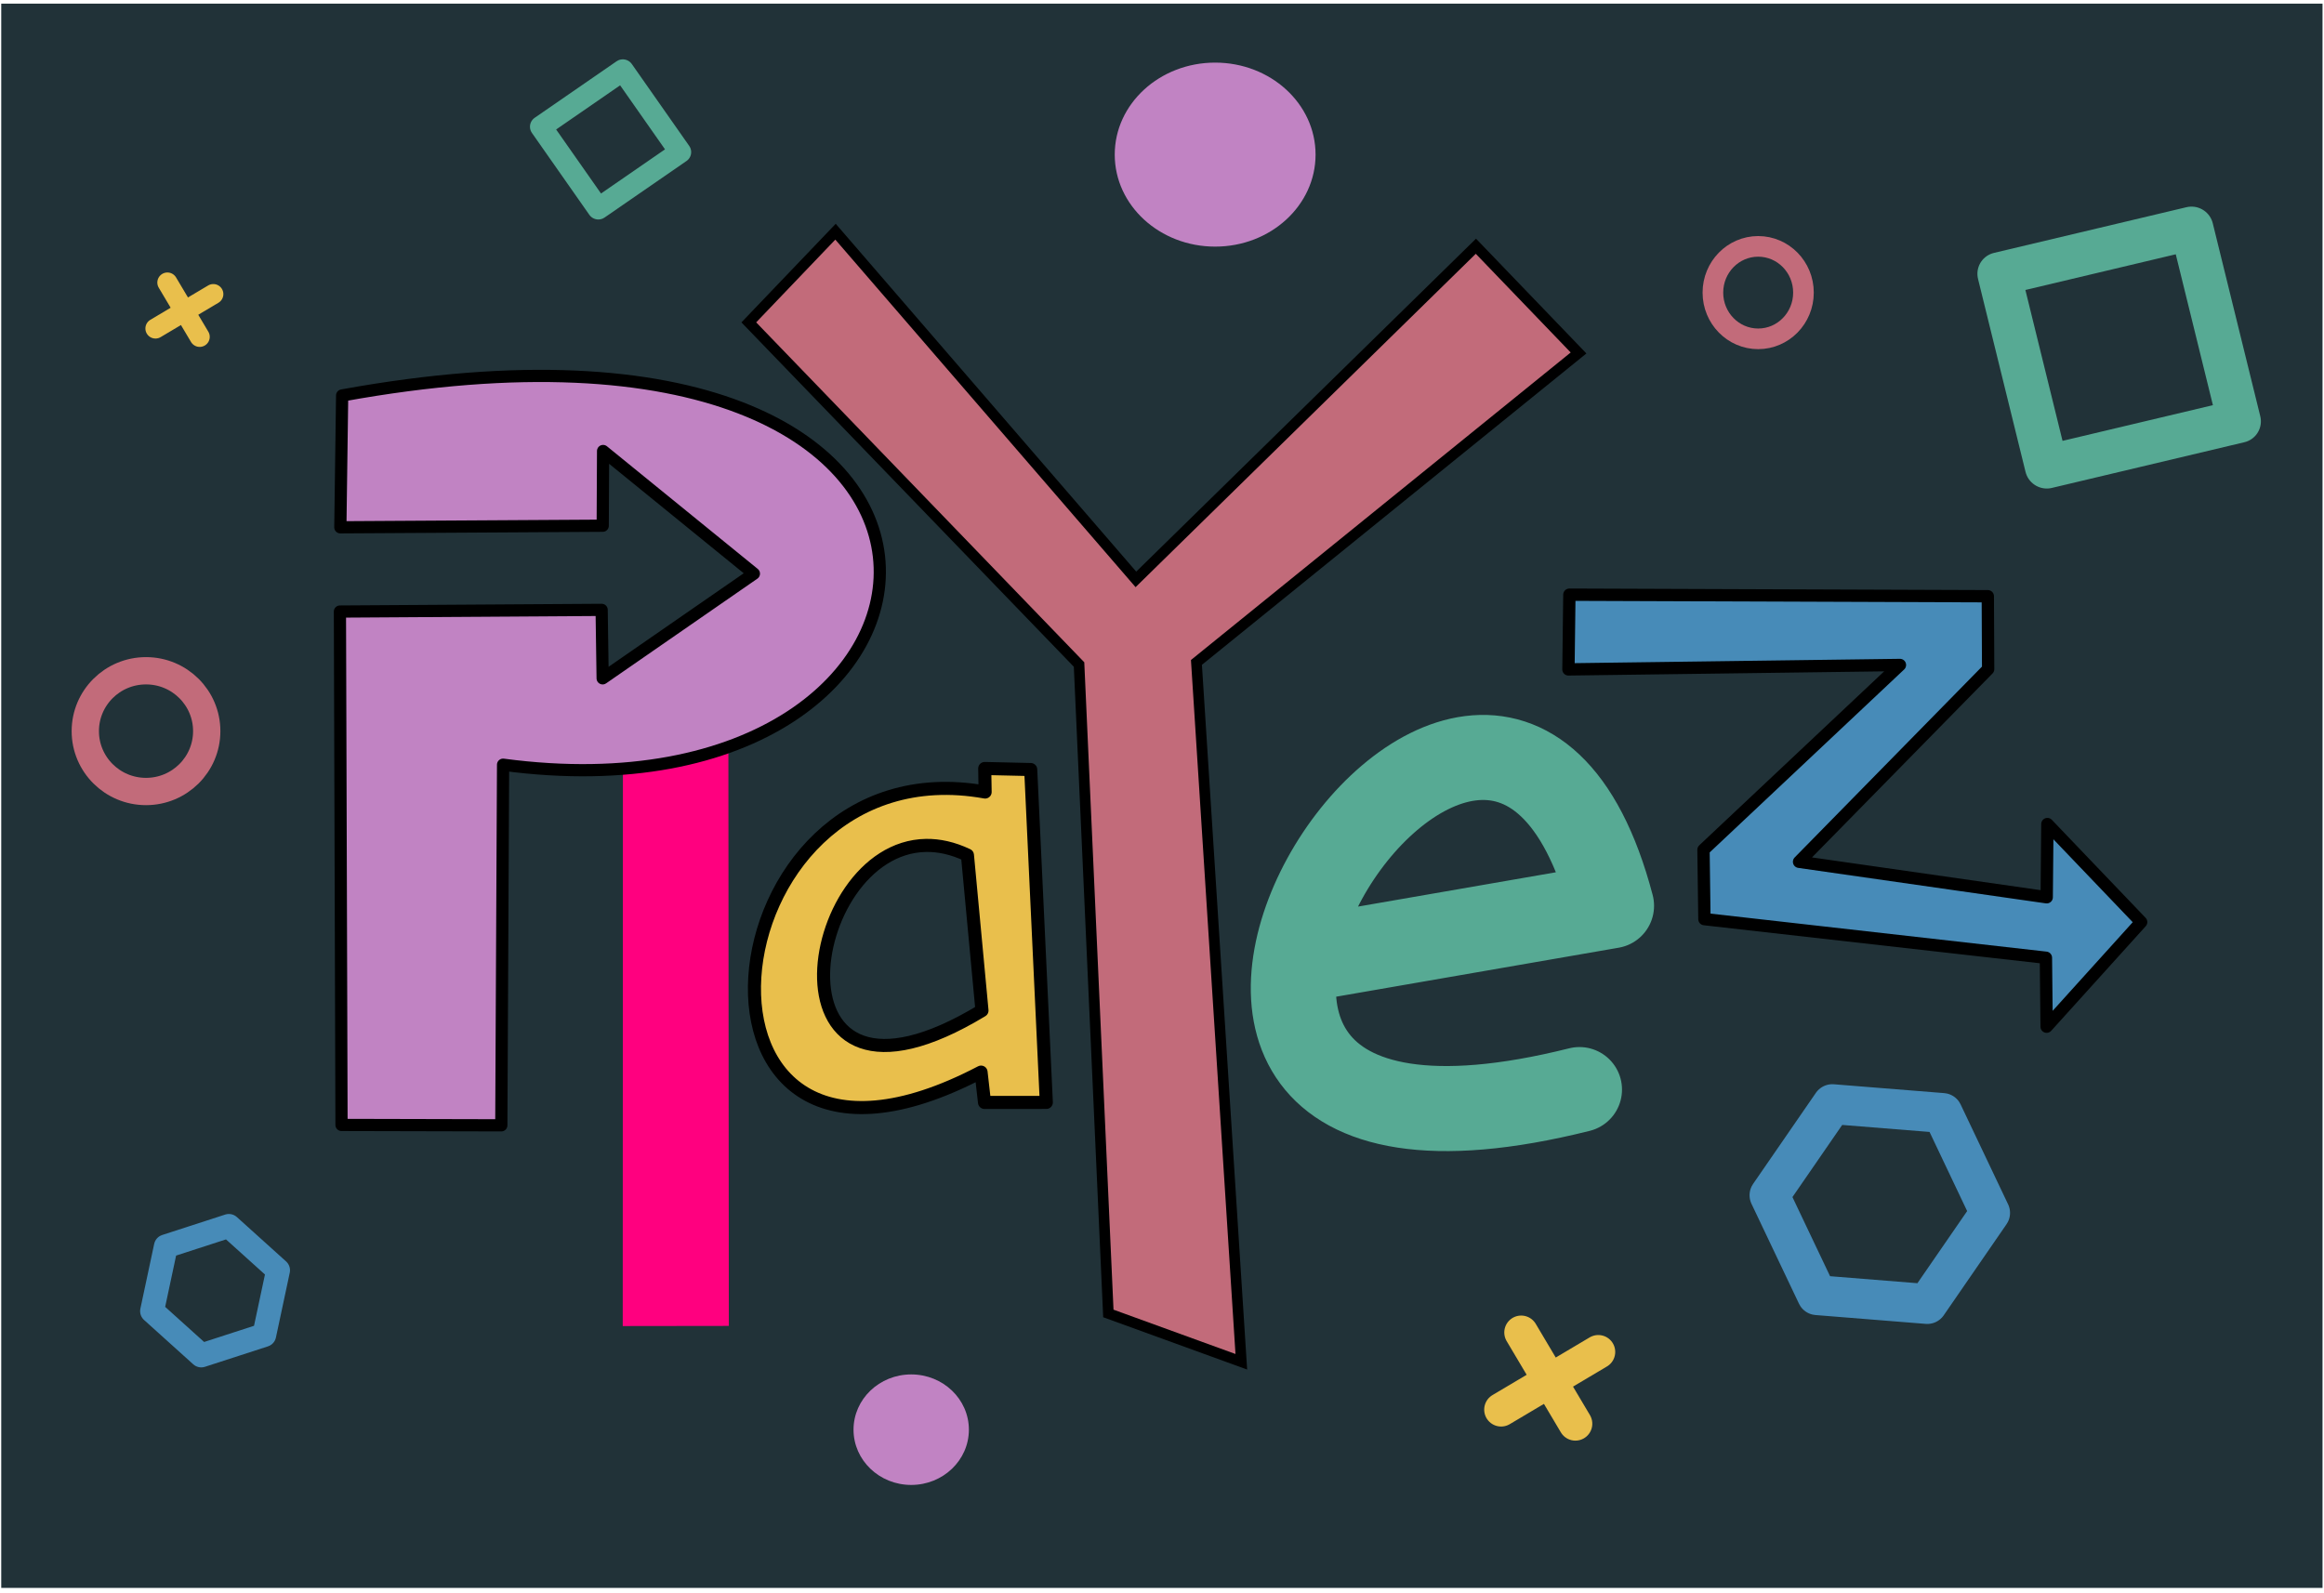 <?xml version="1.0" encoding="UTF-8" standalone="no"?>
<!-- Created with Inkscape (http://www.inkscape.org/) -->

<svg
   width="280mm"
   height="192mm"
   viewBox="0 0 280 192"
   version="1.1"
   id="svg5"
   xml:space="preserve"
   inkscape:version="1.2.1 (8a69933317, 2022-10-28, custom)"
   sodipodi:docname="lg_logo.svg"
   xmlns:inkscape="http://www.inkscape.org/namespaces/inkscape"
   xmlns:sodipodi="http://sodipodi.sourceforge.net/DTD/sodipodi-0.dtd"
   xmlns="http://www.w3.org/2000/svg"
   xmlns:svg="http://www.w3.org/2000/svg"><sodipodi:namedview
     id="namedview7"
     pagecolor="#ffffff"
     bordercolor="#666666"
     borderopacity="1.0"
     inkscape:showpageshadow="2"
     inkscape:pageopacity="0.0"
     inkscape:pagecheckerboard="0"
     inkscape:deskcolor="#d1d1d1"
     inkscape:document-units="mm"
     showgrid="false"
     inkscape:zoom="0.75633417"
     inkscape:cx="485.23525"
     inkscape:cy="306.74272"
     inkscape:window-width="1920"
     inkscape:window-height="1015"
     inkscape:window-x="0"
     inkscape:window-y="0"
     inkscape:window-maximized="1"
     inkscape:current-layer="layer1" /><defs
     id="defs2" /><g
     inkscape:groupmode="layer"
     id="layer1"
     inkscape:label="Layer 1"><rect
       style="fill:#213238;stroke-width:0.1;stroke-linecap:round;stroke-linejoin:round;stroke-dashoffset:33.715;paint-order:markers fill stroke;fill-opacity:1"
       id="rect43675"
       width="279.673"
       height="190.916"
       x="0.149"
       y="0.438" /><g
       id="g25030-6-4-2-5-0"
       transform="matrix(0.373,-0.321,0.321,0.373,-168.478,101.364)"><path
         style="fill:none;stroke:#e9bf4c;stroke-width:4.929;stroke-linecap:round;stroke-linejoin:round;stroke-dasharray:none;stroke-opacity:1"
         d="m 379.786,146.372 -2.681,15.234"
         id="path22156-8-1-2-0-2-2" /><path
         style="fill:none;stroke:#e9bf4c;stroke-width:4.929;stroke-linecap:round;stroke-linejoin:round;stroke-dasharray:none;stroke-opacity:1"
         d="m 370.236,152.992 16.222,2.857"
         id="path22158-7-0-2-5-9-8" /></g><rect
       style="fill:#213238;fill-opacity:0;stroke:#57aa94;stroke-width:5.222;stroke-linecap:round;stroke-linejoin:round;stroke-miterlimit:4;stroke-dasharray:none;stroke-dashoffset:33.715;stroke-opacity:1;paint-order:markers fill stroke"
       id="rect25406-3-8"
       width="23.842"
       height="23.947"
       x="225.985"
       y="87.76"
       transform="matrix(0.973,-0.231,0.239,0.971,0,0)" /><ellipse
       style="fill:#213238;fill-opacity:0;stroke:#c26b7a;stroke-width:3.289;stroke-linecap:round;stroke-linejoin:round;stroke-miterlimit:4;stroke-dasharray:none;stroke-dashoffset:33.715;stroke-opacity:1;paint-order:markers fill stroke"
       id="path28206-1"
       cx="17.592"
       cy="88.107"
       rx="7.315"
       ry="7.275" /><ellipse
       style="fill:#c183c3;fill-opacity:1;stroke:none;stroke-width:3.25;stroke-linecap:round;stroke-linejoin:round;stroke-miterlimit:4;stroke-dasharray:none;stroke-dashoffset:33.715;stroke-opacity:1;paint-order:markers fill stroke"
       id="path32505-9"
       cx="146.404"
       cy="18.632"
       rx="12.098"
       ry="11.087" /><path
       sodipodi:type="star"
       style="fill:none;fill-opacity:1;stroke:#478bb8;stroke-width:4.693;stroke-linecap:round;stroke-linejoin:round;stroke-miterlimit:4;stroke-dasharray:none;stroke-dashoffset:33.715;stroke-opacity:1;paint-order:markers fill stroke"
       id="path34178-4-3"
       inkscape:flatsided="true"
       sodipodi:sides="6"
       sodipodi:cx="77.095886"
       sodipodi:cy="50.820477"
       sodipodi:r1="13.021324"
       sodipodi:r2="11.276798"
       sodipodi:arg1="0.38040038"
       sodipodi:arg2="0.90399916"
       inkscape:rounded="0"
       inkscape:randomized="0"
       d="M 89.186,55.655 78.954,63.709 66.864,58.874 65.005,45.986 75.238,37.932 87.328,42.767 Z"
       transform="matrix(0.575,0.212,-0.212,0.575,-7.645,109.971)" /><path
       style="display:inline;fill:#ff007f;fill-opacity:1;stroke:none;stroke-width:1.345;stroke-linecap:round;stroke-linejoin:round;stroke-dasharray:none;stroke-opacity:1"
       d="m 75.053,82.918 -0.024,76.881 12.782,-0.017 -0.059,-76.943 z"
       id="path4558" /><path
       style="display:inline;fill:#c183c3;fill-opacity:1;stroke:#000000;stroke-width:1.471;stroke-linecap:round;stroke-linejoin:round;stroke-dasharray:none;stroke-opacity:1"
       d="m 40.955,73.697 0.192,61.866 19.252,0.046 0.212,-43.456 C 120.939,100.206 127.508,31.955 41.222,47.657 l -0.217,15.887 31.612,-0.191 0.044,-9.003 18.169,14.78 -18.222,12.614 -0.121,-8.25 z"
       id="path844-6"
       sodipodi:nodetypes="cccccccccccc" /><path
       style="display:inline;fill:#478bb8;fill-opacity:1;stroke:#000000;stroke-width:1.485;stroke-linecap:round;stroke-linejoin:round;stroke-dasharray:none;stroke-opacity:1"
       d="m 188.969,80.667 39.939,-0.533 -23.668,22.272 0.112,8.355 41.143,4.654 0.087,8.307 11.387,-12.605 -11.297,-11.812 -0.081,8.821 -29.837,-4.275 22.782,-23.217 -0.041,-8.785 -50.413,-0.185 z"
       id="path998-2"
       sodipodi:nodetypes="cccccccccccccc" /><path
       id="path4660"
       style="display:inline;fill:#e9bf4c;fill-opacity:1;stroke:#000000;stroke-width:1.575;stroke-linecap:round;stroke-linejoin:round;stroke-dasharray:none;stroke-opacity:1"
       d="M 118.641 92.608 L 118.69 95.444 C 84.521 89.325 79.027 149.726 118.2 129.197 L 118.2 129.198 L 118.615 132.851 L 126.063 132.847 L 124.182 92.734 L 118.641 92.608 z M 111.57 101.879 C 113.133 101.855 114.804 102.212 116.559 103.047 L 118.311 121.778 C 91.523 138.007 96.469 102.115 111.57 101.879 z " /><path
       style="display:inline;fill:#c26b7a;fill-opacity:1;stroke:#000000;stroke-width:1.282;stroke-linecap:butt;stroke-linejoin:miter;stroke-dasharray:none;stroke-opacity:1"
       d="m 90.217,38.849 10.449,-10.928 36.19,41.899 40.963,-40.147 12.368,12.862 -46.038,37.291 5.407,84.277 -16.02,-5.823 -3.53,-78.201 z"
       id="path4663"
       sodipodi:nodetypes="cccccccccc" /><path
       style="display:inline;fill:none;stroke:#57aa94;stroke-width:10.25;stroke-linecap:round;stroke-linejoin:round;stroke-dasharray:none;stroke-opacity:1"
       d="m 156.889,115.619 37.27,-6.465 c -14.815,-56.369 -76.033,40.219 -3.862,22.148"
       id="path4665"
       sodipodi:nodetypes="ccc" /><g
       id="g25030-6-4-2-5-0-8"
       transform="matrix(0.627,-0.539,0.539,0.627,-133.744,273.501)"><path
         style="fill:none;stroke:#e9bf4c;stroke-width:4.929;stroke-linecap:round;stroke-linejoin:round;stroke-dasharray:none;stroke-opacity:1"
         d="m 379.786,146.372 -2.681,15.234"
         id="path22156-8-1-2-0-2-2-6" /><path
         style="fill:none;stroke:#e9bf4c;stroke-width:4.929;stroke-linecap:round;stroke-linejoin:round;stroke-dasharray:none;stroke-opacity:1"
         d="m 370.236,152.992 16.222,2.857"
         id="path22158-7-0-2-5-9-8-0" /></g><rect
       style="fill:#213238;fill-opacity:0;stroke:#57aa94;stroke-width:2.627;stroke-linecap:round;stroke-linejoin:round;stroke-miterlimit:4;stroke-dasharray:none;stroke-dashoffset:33.715;stroke-opacity:1;paint-order:markers fill stroke"
       id="rect25406-3-8-4"
       width="11.994"
       height="12.047"
       x="44.604"
       y="49.583"
       transform="matrix(0.823,-0.568,0.574,0.819,0,0)" /><ellipse
       style="fill:#213238;fill-opacity:0;stroke:#c26b7a;stroke-width:2.485;stroke-linecap:round;stroke-linejoin:round;stroke-miterlimit:4;stroke-dasharray:none;stroke-dashoffset:33.715;stroke-opacity:1;paint-order:markers fill stroke"
       id="path28206-1-6"
       cx="211.829"
       cy="35.261"
       rx="5.456"
       ry="5.571" /><ellipse
       style="fill:#c183c3;fill-opacity:1;stroke:none;stroke-width:1.909;stroke-linecap:round;stroke-linejoin:round;stroke-miterlimit:4;stroke-dasharray:none;stroke-dashoffset:33.715;stroke-opacity:1;paint-order:markers fill stroke"
       id="path32505-9-7"
       cx="109.784"
       cy="172.287"
       rx="6.949"
       ry="6.659" /><path
       sodipodi:type="star"
       style="fill:none;fill-opacity:1;stroke:#478bb8;stroke-width:4.693;stroke-linecap:round;stroke-linejoin:round;stroke-miterlimit:4;stroke-dasharray:none;stroke-dashoffset:33.715;stroke-opacity:1;paint-order:markers fill stroke"
       id="path34178-4-3-6"
       inkscape:flatsided="true"
       sodipodi:sides="6"
       sodipodi:cx="77.095886"
       sodipodi:cy="50.820477"
       sodipodi:r1="13.021324"
       sodipodi:r2="11.276798"
       sodipodi:arg1="0.38040038"
       sodipodi:arg2="0.90399916"
       inkscape:rounded="0"
       inkscape:randomized="0"
       d="M 89.186,55.655 78.954,63.709 66.864,58.874 65.005,45.986 75.238,37.932 87.328,42.767 Z"
       transform="matrix(0.978,-0.303,0.303,0.978,135.684,118.757)" /></g></svg>
